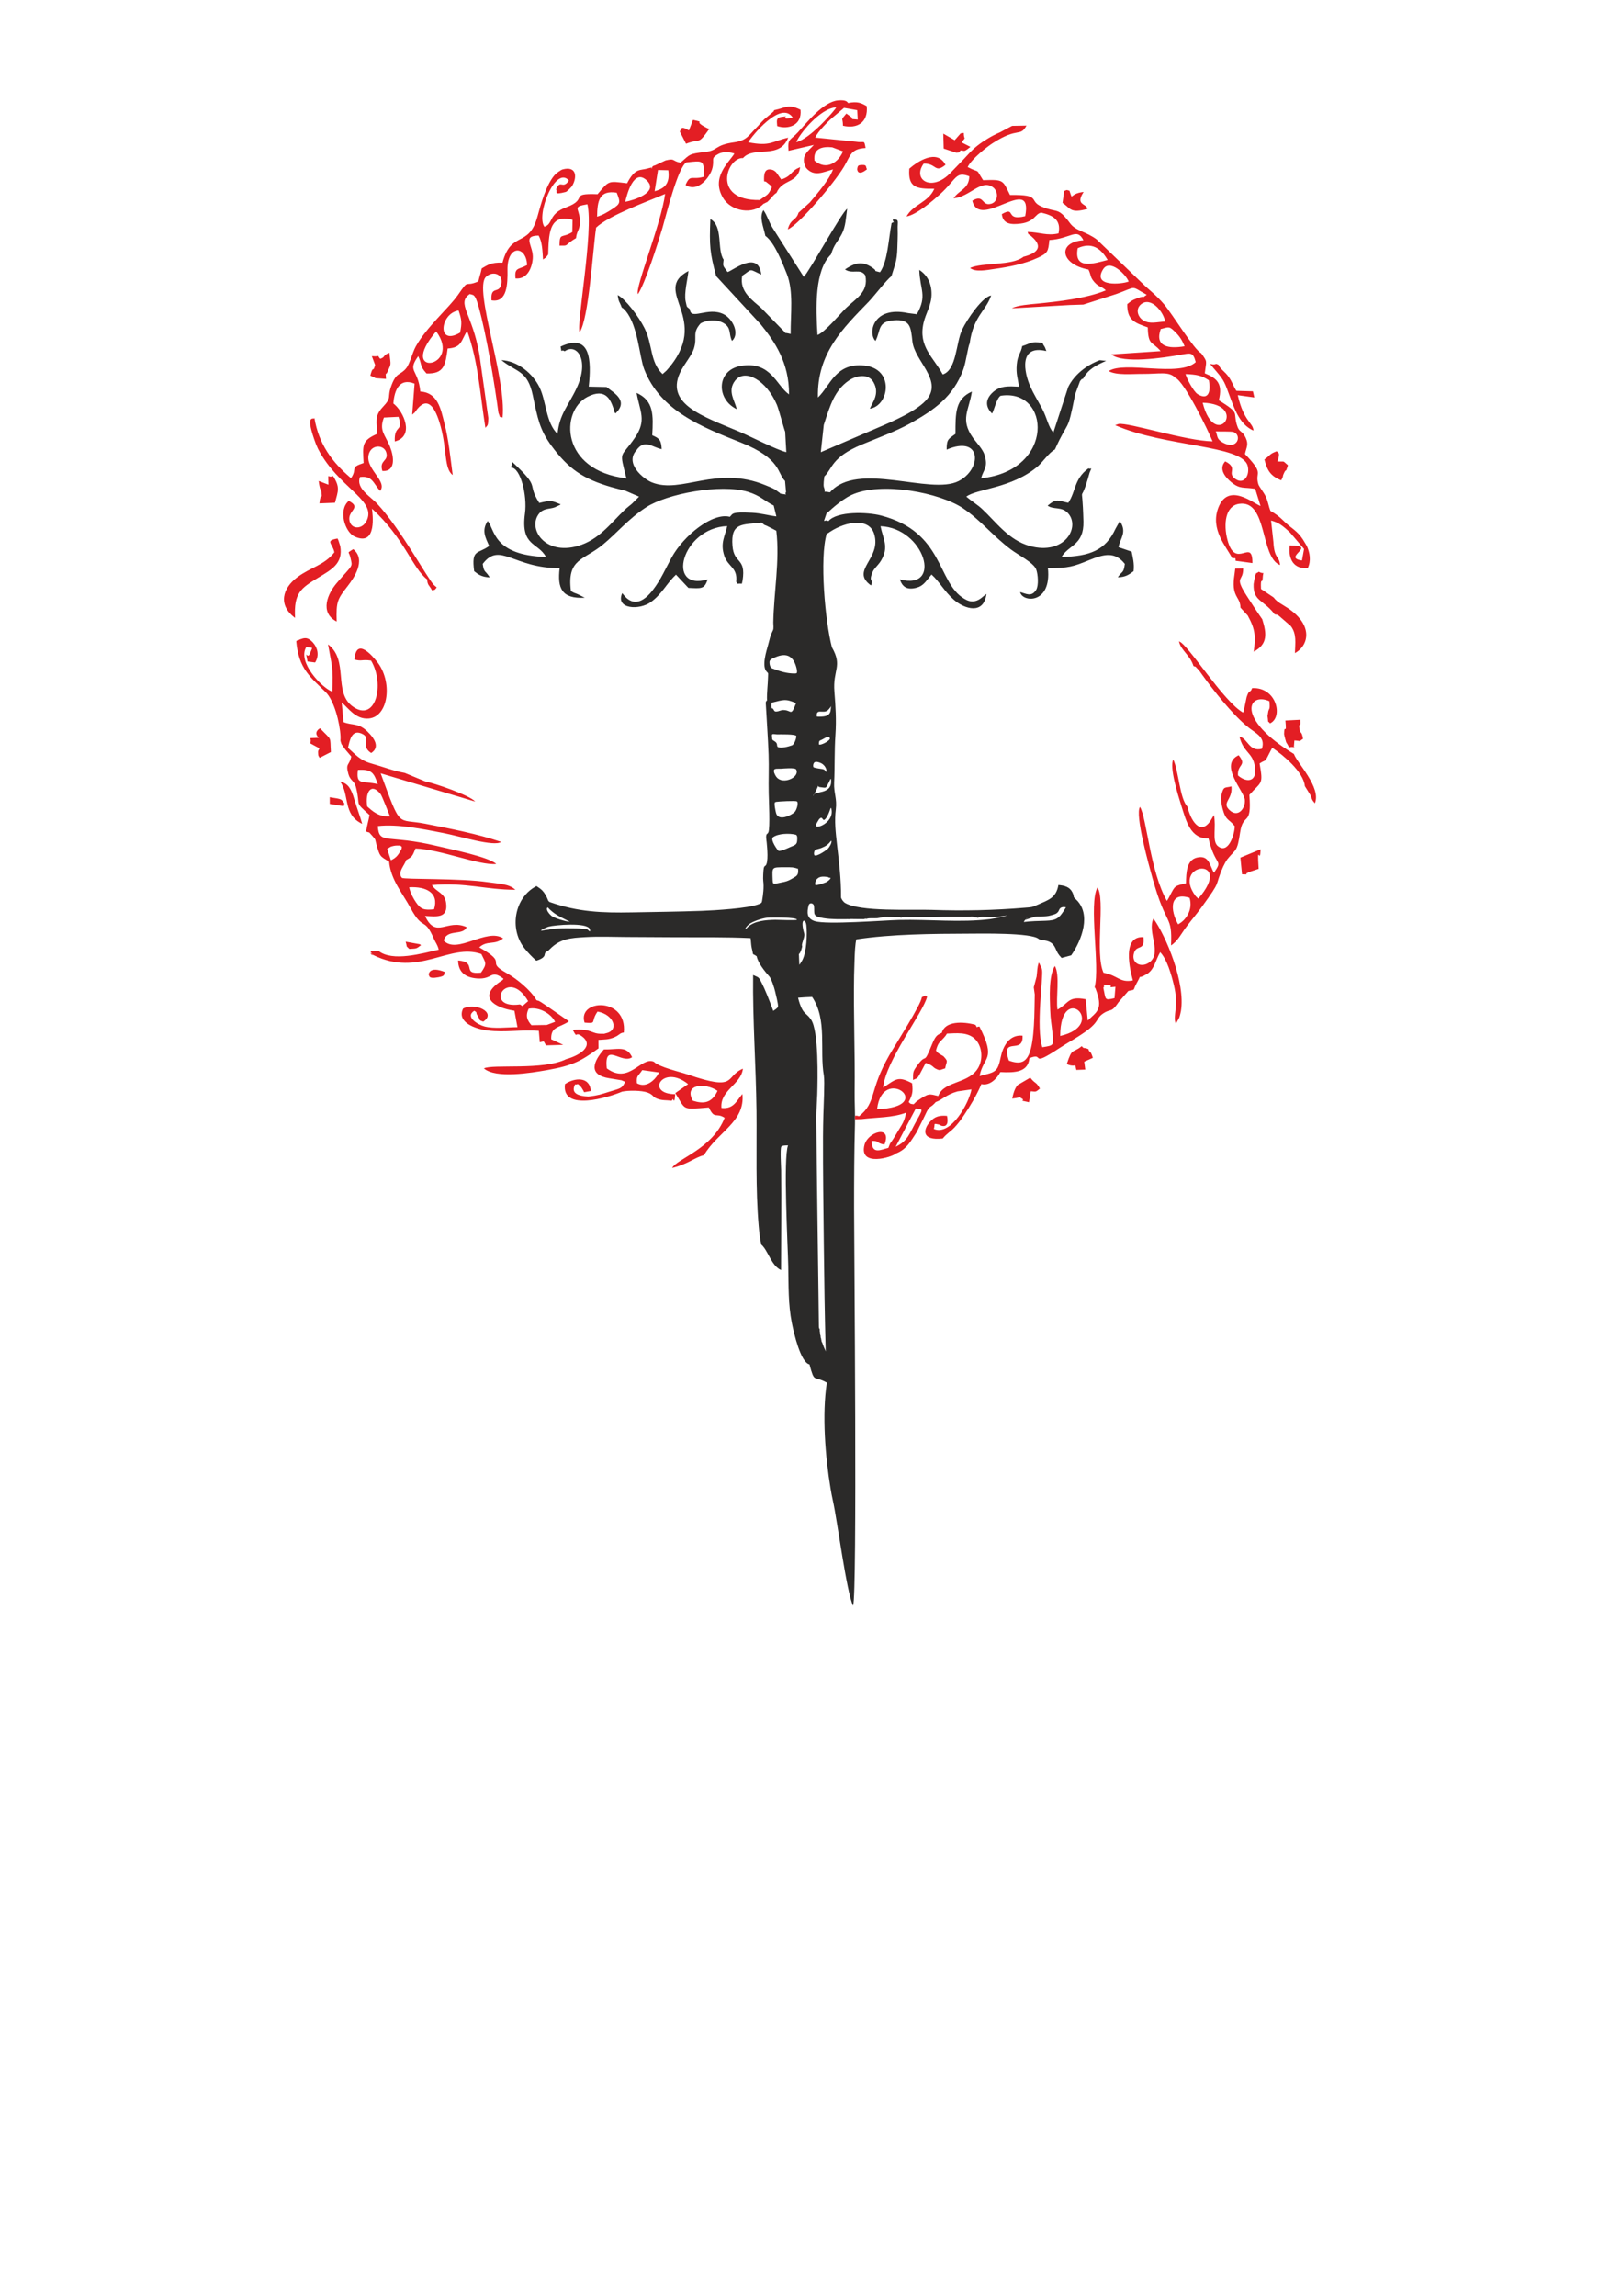 <?xml version="1.0" encoding="UTF-8"?>
<!DOCTYPE svg PUBLIC "-//W3C//DTD SVG 1.1//EN" "http://www.w3.org/Graphics/SVG/1.1/DTD/svg11.dtd">
<!-- Creator: CorelDRAW X7 -->
<svg xmlns="http://www.w3.org/2000/svg" xml:space="preserve" width="594mm" height="841mm" version="1.1" style="shape-rendering:geometricPrecision; text-rendering:geometricPrecision; image-rendering:optimizeQuality; fill-rule:evenodd; clip-rule:evenodd"
viewBox="0 0 594000 841000"
 xmlns:xlink="http://www.w3.org/1999/xlink">
 <defs>
  <style type="text/css">
   <![CDATA[
    .fil0 {fill:#2B2A29}
    .fil1 {fill:#E31E24}
   ]]>
  </style>
 </defs>
 <g id="Слой_x0020_1">
  <g id="_53610675248">
   <g>
    <path class="fil0" d="M291367 246717c-3018,54 -5634,-807 -8425,-1868 -786,-299 -979,-1584 -963,-2337 21,-1000 1432,-1447 2255,-1793 4129,-1738 6560,-266 7628,3986 96,382 398,1698 -11,1934l-484 78zm-61675 96537c6017,32 12034,65 18052,97 9087,44 18209,-115 27287,322 200,1225 163,2326 419,3545 860,3464 -120,1646 1834,3099 470,2482 3022,5591 4686,7466 708,797 1799,4217 2027,5270 177,819 1318,5095 1075,5780 -193,544 -1242,1150 -1714,1484 -1468,-3837 -2758,-7454 -4698,-11138 -785,-1492 -1202,-1261 -2685,-2013 -194,16636 1044,33211 1234,49839 135,13804 -375,28474 807,42160 195,2247 445,4578 956,6777 2472,2066 3635,7738 7240,9332 17,-12147 170,-24450 37,-36578 -12,-1048 -449,-7985 62,-8651 372,-485 1870,-426 2461,-463 -1807,4546 -90,36676 69,44099 140,7195 -45,14066 1308,20906 782,3953 3253,14544 6477,15239 1915,7143 1446,3898 6370,6686 -1825,11645 -584,27029 1335,38667 259,1572 549,3117 894,4672 1582,6989 5013,33739 7383,38378 1562,-4165 392,-130129 367,-145878 -11,-10137 52,-20431 318,-30561 102,-3882 -161,-7862 -115,-11809 182,-14253 -449,-28417 -204,-42626 41,-2131 105,-4256 189,-6385 65,-1589 194,-5411 654,-6845 12684,-1931 28025,-2066 40947,-2099 4584,-12 23160,-398 25852,1936 1038,899 4545,-214 6145,3446 730,1669 975,2142 2265,3514l3507 -953c3863,-5544 7578,-15194 1624,-20607 -1150,-1046 -380,-603 -1030,-2126 -992,-2323 -2981,-2839 -5286,-3034 -800,4733 -3656,5496 -7557,7214 -2309,1017 -2124,897 -4619,1105 -11551,966 -22689,1209 -34271,805 -7120,-248 -26529,806 -31870,-2634 -486,-340 -1337,-1443 -1335,-2030 25,-6927 -728,-12621 -1493,-19441 -482,-4325 -970,-8439 -412,-12788 488,-3801 -785,-5981 -616,-9675 272,-5972 66,-11770 480,-17733 361,-5203 38,-10403 -381,-15592 -672,-8143 3099,-9241 -921,-16309 -2470,-9387 -4581,-32635 -1908,-41603 916,-355 64,44 1268,-737 6070,-3940 14262,-5048 16097,723 2925,9202 -8928,13403 -1124,18962 1141,-2594 -1073,-878 533,-4815 640,-1568 2081,-2490 3194,-4379 2928,-4964 682,-7804 -244,-12504 16074,590 23043,23652 7096,19502 859,2552 2445,4061 6248,2989 2322,-655 3334,-2353 4554,-3834l396 -478c85,-103 255,-331 401,-480 3032,2739 4687,6199 8205,9262 3859,3359 10912,5608 11912,-2136 -1004,571 -2148,2116 -4075,2586 -1716,420 -3041,-224 -4116,-871 -9998,-6020 -7303,-24424 -30440,-30461 -5020,-1310 -16143,-1643 -19274,2060 -1538,-1054 -2268,1848 -699,-2821 136,-77 337,-391 382,-272 1,3 4667,-4581 8747,-6482 10939,-5095 32463,-785 40804,4805 6628,4442 10929,10123 17654,15163 2724,2042 8289,4817 9234,7271 698,1811 981,6010 -22,7553 -1725,2657 -3587,1384 -5837,755 645,3804 11565,4667 10174,-8741 7593,-27 9260,-561 15123,-2957 5407,-2209 9468,-3203 13061,1401 -484,3572 -881,2371 -2574,4902 2969,-86 4105,-1044 5777,-2234 346,-2900 -357,-5290 -715,-7167l-4794 -1635c577,-3302 3262,-5438 470,-9559l-1572 2789c-3618,7852 -9339,10125 -19784,10345 2636,-4444 8241,-4305 8021,-12991 -436,-17140 -1660,-3543 2263,-17895 962,-2442 779,-1102 -461,-1537 -5286,3885 -4505,8346 -7359,12593 -3903,-808 -4348,-1669 -7558,1033 2067,1565 5069,245 7362,2663 4818,5077 -1075,15678 -13914,12121 -7780,-2156 -12420,-8874 -17490,-13577 -1691,-1569 -3545,-2631 -5759,-4493 3706,-2923 16738,-2990 26207,-11126 1714,-1472 4384,-5341 6247,-6127 5258,-11701 4458,-5212 7429,-20231l1775 -4825c1003,-1230 463,-576 1151,-923 1787,-3416 4771,-4927 8426,-6512l-2372 -251c-4704,1795 -9207,5165 -11516,9795l-5453 16715c-1826,-1993 -2298,-5376 -4120,-8781 -1574,-2941 -3076,-5286 -4326,-8094 -2343,-5258 -4271,-15432 5861,-12980 -548,-1672 -487,-1241 -769,-1835 -73,-153 -435,-534 -479,-858 -26,-191 -164,-231 -232,-355 -4410,-509 -3750,94 -7352,1234 -510,2750 -1677,3180 -1995,6718 -329,3645 454,5097 783,8145 -3602,-177 -6762,-460 -9516,2024 -2632,2374 -2993,5153 -317,7809 661,-893 1642,-5621 3128,-6508 18345,-2865 20095,27408 -7148,30231 857,-3237 2683,-3893 1273,-8559 -656,-2173 -3169,-4727 -4301,-6337 -4746,-6749 -1363,-9977 -348,-16854 -6086,2676 -6028,7900 -6011,15486 -2544,1892 -3244,1833 -3229,5763 12890,-5509 13052,7145 4339,11548 -10353,5232 -36968,-7551 -47105,4106 -3422,-744 -1204,804 -2202,-1840 -317,-839 59,-3119 136,-3966 3052,-2909 2495,-7008 13720,-11693 5590,-2333 12473,-4829 17657,-7715 8998,-5009 15910,-9890 19569,-19827 994,-2697 1672,-8281 2308,-9492 1378,-10075 6005,-11936 7873,-17569 -3120,408 -8776,8604 -10642,12539 -2255,4755 -1979,14753 -7088,16379 -3345,-6249 -9045,-10144 -7035,-18883 830,-3612 2838,-6363 2926,-10284 89,-3941 -1423,-7163 -4484,-9131 243,7380 2990,9403 -897,16225l-3146 -396c-13009,-2799 -14866,7424 -12006,10177 2019,-3834 618,-7060 6661,-7540 6149,-487 6287,2458 6866,7744 767,7012 10832,13934 5539,20891 -3351,4405 -12960,8467 -18585,10861l-20520 8807 1081 -9985c2356,-7303 3982,-12713 9226,-16286 2844,-1938 7160,-2551 8971,584 2436,4219 -300,7323 -1311,9755 7132,-1053 9123,-14662 -2018,-15802 -10576,-1083 -12376,7294 -17007,11699 -384,-16267 9318,-25471 18640,-35122 1933,-2001 6441,-7904 8301,-9331 1208,-4106 2023,-5248 2166,-10350 54,-1898 188,-4930 112,-6727 -125,-2972 773,-3787 -1807,-3705 114,1617 1275,465 -426,1360 -1131,5893 -1408,14001 -4246,17993 -3326,-851 -204,4 -3036,-1835 -3691,-2395 -6169,-1559 -9793,794 2685,1926 5712,-559 7461,2232 1246,6093 -3442,8405 -7069,11914 -2102,2033 -7723,8861 -10463,9885 -611,-9881 -1130,-23625 4926,-29492 1343,-4086 2196,-4163 3967,-7485 1480,-2774 1505,-6136 1982,-9266 -2057,1363 -13868,22991 -15902,24945l-11479 -18018c-1428,-2358 -1907,-4447 -3306,-6417 -1681,2553 60,6187 703,9408 3375,2449 6182,9749 7847,13891 2567,6385 1371,14752 1419,22047 -3320,-857 -777,509 -3439,-1969l-7290 -7482c-3099,-2840 -8157,-5930 -7012,-11862 3888,-2557 2175,-2642 6974,-422 -1015,-9261 -10641,-1316 -12344,-941 -1782,-2533 -1738,-1976 -1446,-4551 -2528,-3718 -53,-12238 -4858,-14856 -407,9866 -177,12299 2113,20894l16359 17705c5128,6328 10420,14032 10357,25624 -4701,-3269 -6607,-12259 -17616,-10438 -8925,1476 -9237,12123 -1565,15845 -585,-2975 -3534,-6599 -614,-10390 3615,-4692 11518,-155 15332,8768 773,1807 2713,9335 3044,9868l415 7512c-3530,-828 -13042,-5733 -17320,-7550 -13080,-5556 -27923,-10177 -21084,-22598 1485,-2697 3802,-5458 4530,-7747 1415,-4443 -806,-5602 2496,-9301 2189,-1207 5847,-1624 8499,-19 2879,1743 1686,3985 3000,6459 2904,-2676 238,-8116 -3064,-9770 -5781,-2897 -12139,2431 -12368,-1788 -1216,-1267 -988,-183 -1575,-2951 -626,-2958 765,-8260 1036,-11096 -14061,7474 9180,17393 -8076,36503l-1416 1268c-4681,-4469 -3548,-10692 -6580,-16782 -2218,-4456 -7152,-10852 -9862,-12163 354,2711 627,2158 1488,4547 590,382 384,120 1166,966 92,100 264,289 357,403 4478,5482 4921,16680 6727,21318 5926,15226 21236,21130 35513,26819 14702,5858 13212,11287 16078,14041l359 4103c-938,902 1614,1091 -2087,526 -89,-112 -257,-419 -297,-308l-1597 -1176c-1208,-679 -2427,-1127 -3468,-1559 -18155,-7532 -30832,3326 -41733,-1079 -3081,-1245 -9970,-6878 -5693,-11686 3008,-4427 6048,-1037 9311,-492 -174,-3341 -838,-3925 -3460,-5077 404,-7375 617,-12677 -5740,-15522 1210,6926 3795,9929 -599,16398 -5333,7852 -5838,4176 -3119,14916 -24255,-2860 -24312,-24666 -14308,-29843 6879,-3559 8571,1376 9596,4315 640,1832 -100,655 699,1747 4857,-4648 -401,-7430 -3290,-9686l-6502 -141c991,-9450 798,-19869 -10324,-14673 530,2979 9,710 1504,1727 4343,-3133 9255,3076 4362,13516 -3000,6403 -6303,9499 -6978,16754 -4362,-4216 -4052,-11951 -6679,-17214 -2432,-4872 -7863,-9513 -13896,-9821 5628,4570 9570,3640 11519,12968 1779,8510 2539,12605 6903,18523 6154,8346 11553,12046 21873,15033 1890,546 3296,853 5260,1380l4884 2116 -2692 2671c-1200,1006 -1547,1196 -2662,2254 -4968,4716 -9347,10945 -17105,13150 -12188,3462 -18343,-6384 -14287,-11725 1657,-2182 3834,-1720 5823,-2418l1488 -688c217,-99 523,-229 730,-417 -3443,-1450 -3689,-1535 -7859,-523 -4865,-7662 931,-5002 -9856,-14983l-492 1997c3455,7 6006,10186 5110,16836 -1638,12150 4705,10447 7719,15941 -19517,-645 -18732,-10067 -21373,-13185 -2314,3465 -852,6019 533,9161 -4139,3027 -6599,1031 -5494,9245 1575,1227 2800,2127 5693,2254 -1674,-2780 -2033,-1438 -2563,-4928 6255,-8319 11408,1664 28193,1533 -892,7387 761,11322 9195,10845l-2454 -1239c-1208,-554 -1185,-310 -2611,-1209 -1530,-11951 4646,-11165 11719,-17009 5081,-4198 9352,-9444 15838,-13668 7556,-4921 27236,-8713 37292,-5665 4611,1397 6167,3419 9458,5021l966 3981c-3427,-441 -5428,-1151 -8838,-1335 -7933,-431 -7062,444 -8199,1492 -6383,-1686 -16947,6899 -21321,14862 -2247,4090 -3904,8069 -6902,11957 -6717,8710 -10684,1584 -11221,1139 -2607,5892 6361,6359 10608,3193 4156,-3098 5604,-6729 9105,-9965l4243 4530c53,52 222,205 320,319 4560,201 5870,569 7004,-3083 -15425,4414 -9561,-18847 7187,-19565 -767,3686 -2645,6180 -1039,10953 1348,4008 4942,4198 4341,9484 1154,1268 -270,443 2078,670l265 -1197c1302,-8521 -3161,-5891 -3707,-12657 -701,-8689 3609,-7688 10674,-8541 1728,1502 390,384 2679,1595 1113,589 1982,984 2711,1406 1308,10946 -913,22616 -1107,33592 -14,789 220,2186 -117,2857 -1078,2143 -1108,2920 -1789,5395 -636,2314 -2397,7744 -547,9746 708,767 558,292 530,1829 -52,2943 -499,5901 -372,8843 57,-2 243,-531 -304,201 -42,55 -63,254 -108,272 -12,-100 -41,232 -56,348 341,6247 813,12692 1039,18917 169,4646 -71,9449 41,14182 56,2384 555,12687 -108,14267l-192 343 -239 227c-706,327 -258,2522 -198,3149 160,1676 775,7658 -500,8560 -435,309 -341,199 -552,758 -185,704 -333,4027 -211,4756 314,2376 -43,5058 -436,7419 -116,703 -379,796 -1099,1096 -3845,1601 -16412,2315 -21112,2493 -8428,306 -17047,379 -25498,553 -10775,203 -19655,-124 -29974,-3747 -768,-269 -753,-936 -1208,-1818 -1091,-2112 -1786,-2802 -3772,-4082 -8105,4189 -10044,15641 -4439,22739 1315,1665 2788,3195 4372,4605 967,-291 2818,-964 3041,-2073 336,-1662 548,-692 1904,-2130 3864,-3924 7670,-4106 12907,-4424 5082,-309 10230,-94 15322,-51zm-13904 -2300c-905,-882 -857,-522 -2398,-729 -1641,-220 -10059,-249 -11468,154 -1258,360 -1564,190 -2680,431 -2711,585 1006,-1132 1731,-1330 2320,-635 14064,-1642 15104,812 112,264 260,716 62,936l-351 -274zm-20929 -6776c-147,134 -158,136 0,0l0 0zm3846 5432c-382,367 -443,389 0,0l0 0zm3361 -4101c-553,-458 -2395,-2403 -1344,-3095 2546,2793 4928,3565 8133,5283 -1621,-126 -5474,-1253 -6789,-2188zm83263 -23792c-383,-184 -3134,-4033 -2101,-4989 1903,-1417 6047,-1524 8317,-956 783,196 593,1513 553,2276 -80,1517 -1168,1659 -2525,2264 -990,441 -3193,1497 -4244,1405zm6236 9369c-3338,2086 -3421,1774 -7001,2556 -1236,270 -1408,64 -1449,-1345 -139,-4818 -508,-4561 4753,-4599 844,-6 1691,-10 2533,60 786,108 1290,258 2035,509 97,1159 117,2137 -871,2819zm11443 185019c33,384 57,673 0,0zm-44 -583c33,481 58,849 0,0zm-45 -708c56,967 28,479 0,0zm-42 -785c31,604 54,1073 0,0zm-1326 -11499c-104,-209 -185,-374 -224,-612 -207,-273 -316,-597 -328,-923 -69,-185 -104,-379 -104,-573l0 0 0 -23c-187,-332 -211,-681 -210,-1063 -23,-63 -42,-127 -57,-192 -167,-349 -144,-650 -144,-1019 -140,-360 -103,-781 -103,-1163 -188,-258 -303,-577 -307,-935 -42,-3365 -83,-6729 -124,-10094 -271,-22077 -650,-44203 -815,-66275 -20,-2657 255,-5934 338,-8678 166,-5571 576,-23288 -2268,-27466 -1760,-2586 -2760,-1821 -4134,-5837 -249,-728 -447,-1421 -634,-2166 1743,-147 3414,-252 5164,-296 5638,8434 2655,19410 4302,28868 354,2033 -115,11509 -186,14245 -70,2665 -122,5323 -134,7990 -40,13114 155,26229 292,39343 136,13141 344,26280 690,39418 -241,-712 -855,-1906 -1014,-2549zm-7206 -148209c810,-2584 244,-1864 -170,-4662 -481,-3247 1065,-2815 1300,-791 383,3284 97,9821 -1438,12805 -343,667 -699,1178 -1132,1784 -75,-1852 -165,-3703 -233,-5556 28,547 52,1079 98,1626 621,-470 1313,-2853 1151,-3029 -246,-269 311,-1798 424,-2177zm-20352 -4693c-1655,1977 -905,-387 1272,-1553 1682,-900 4692,-1914 6631,-1948 1190,-17 10075,-179 10131,808 -522,297 -6783,17 -7952,13 -3273,72 -7575,315 -10082,2680zm116343 -6803c-2154,3494 -3053,4366 -7259,4483 -2807,78 -5064,109 -7898,455 -48,-466 2920,-3316 529,-784 1226,-458 2170,-672 3320,-1077 1027,-361 3992,71 5991,-553 1316,-411 2490,-489 3081,-1989 623,-1585 2478,-933 2511,-983 229,-351 -257,417 -275,448zm-60846 4178c-5946,171 -26617,1792 -30889,451 -3013,-947 -2955,-3172 -2281,-5813 339,-1151 1783,-830 1969,230 282,2893 -801,3760 3452,4468 2988,498 6215,383 9244,372 -139,229 -72,-50 694,-55 879,-6 4754,87 4859,46 360,-142 564,-151 965,-146 -474,265 376,-147 1045,-156 3580,-49 2308,137 5216,-476 458,-96 4426,65 4931,67 489,1 979,4 1468,7 -638,832 -266,-47 1017,-60 4648,-41 9763,155 14322,-49 1477,-66 9890,32 10061,-25 804,-269 1269,209 1964,176 902,-42 810,-52 388,391 908,-799 3015,-494 4082,-494 2445,1 3103,130 5221,-314 6,-1 1568,-229 1584,-229 842,12 -4601,1131 -6039,1310 -10762,1344 -22400,26 -33273,299zm-30517 -46416c-1051,210 -1549,2128 -359,-151 2404,-4605 270,-2275 1787,-2091 2661,323 2059,657 3423,-1928 452,-857 724,-1929 737,-122 17,2470 -1677,3460 -3817,3880 -719,141 -855,313 -1771,412zm-993 1297c6,-110 7,-122 0,0l0 0zm9 181c-15,-89 -17,-99 0,0l0 0zm47 164c-26,-62 -29,-69 0,0l0 0zm2113 7883c1514,-1663 1086,1381 2411,-220 1618,-1957 1901,-5695 2191,-2937 487,4641 -6213,7095 -5756,5284 139,-554 849,-1647 1154,-2127zm5024 6216c60,-355 70,-411 0,0l0 0zm-37 195c33,-159 38,-184 0,0l0 0zm-215 755c281,-773 331,-890 0,0zm-205 471c204,-410 238,-474 0,0l0 0zm-6438 4930c85,-1771 960,-1359 2727,-2050 1729,-675 2438,-1251 3601,-2666 436,635 -830,2615 -1344,3064 -641,560 -4235,3064 -4890,2202l-94 -550zm712 9802c1043,-1542 2549,-1463 4270,-1211 941,138 -394,147 911,292 716,79 -930,1381 -1387,1591 -474,217 -3647,1361 -3966,1039 -316,-319 71,-1402 172,-1711zm-14524 -28736c920,-139 7033,-494 7544,-151 742,500 -144,3281 -850,3931 -1405,1295 -5932,3398 -6771,362 -164,-592 -825,-3592 -405,-3977l482 -165zm-765 -10621c-548,-1869 857,-1433 2504,-1523 907,-50 5155,-488 5552,316 1403,2838 -4776,5625 -7122,2863 -481,-566 -640,-990 -934,-1656zm-419 -11916c-512,-364 -266,-864 -420,-1734 -155,-878 1102,-446 1873,-429 882,7 7035,-186 7072,640 31,685 -705,3034 -1572,3353 -1183,436 -4250,1296 -5305,559 -473,-808 344,-1300 -1648,-2389zm14683 9339c73,-1682 1097,-1663 2533,-1128 2736,1020 2721,4512 1915,2942 -380,-742 -1692,-658 -2656,-864 -333,-71 -1532,-246 -1689,-487l-103 -463zm2129 -8315c115,-1224 253,-717 1747,-1618 575,-348 1822,-1041 2235,-239 468,909 -3687,2966 -3993,2288l11 -431zm-817 -9809c-208,-3070 2353,-819 4034,-2198 682,-559 2080,-2643 1387,-1659 -660,934 641,3822 -3701,3958 -370,12 -1433,89 -1720,-101zm-16415 -5021c3972,-940 4928,-1597 8829,203 -2030,5333 -1545,2281 -5021,2526l-653 166c-2820,1008 -2063,-255 -3003,-841 -79,46 -123,387 -288,-362 -139,-630 -69,-1095 136,-1692zm-1939 144c-106,-7 -212,-17 -319,-31l319 31z"/>
   </g>
   <path class="fil1" d="M159829 121393c9869,13339 -14786,17308 0,0zm217865 278379c2132,175 1744,328 3381,-981 -1515,-2723 -1607,-1524 -3548,-4010l-4601 2689c-1086,1196 -1688,3308 -1996,4978 4477,-519 1742,-995 3293,-154 2122,1151 -1939,541 2851,1490l620 -4012zm20001 -7949l-383 -2886 3156 -1420c-1021,-3313 -1225,-1565 -1618,-3183 -1855,-789 -1543,49 -2460,-1093 -3483,2847 -3406,293 -5467,6515 222,144 544,285 718,340 2875,914 2144,-1009 2769,1848l3285 -121zm-38961 -1174c-3190,6607 -12825,5054 -14917,10858 -3378,-723 -3266,-1280 -7918,1960l-1117 1070c-1647,-178 -1163,-359 -1810,-818 1274,-2468 1673,-3543 1255,-6887 -5111,-2690 -5793,-1625 -10599,1607 816,-9792 14767,-27597 16110,-33325 -1148,-458 342,-824 -1948,206 -215,2656 -9896,17719 -11916,21244 -7554,13180 -4559,17138 -11063,22351 -1010,-338 -1380,-142 -1500,-139 4,420 6,840 2,1259l2474 -66c5492,-674 11377,-483 16265,-2371 -757,3479 -1269,3872 -3044,6853 -843,1417 -1052,1801 -1830,3002 -1339,2066 -667,579 -1641,3055 -2590,587 -6135,2647 -6094,-2547 3122,-60 1335,758 4651,1335 2925,-7376 -6076,-4766 -7325,172 -2076,8208 10300,4388 11450,3130 4240,-1604 5641,-4853 7795,-8010 970,-2174 2136,-4233 2896,-5911 1941,-4284 1694,-2282 3993,-4954 2327,-772 3791,-2750 7990,-3908l5095 -732c-942,5162 -7606,17163 -13793,14493 598,-1993 -458,-2097 1875,-1621 115,23 345,221 463,253 121,32 385,184 500,212 2284,572 2430,-1517 1993,-3637 -2984,-267 -4536,385 -6037,1948 -2778,2890 -3509,7253 4471,6346 1475,-1832 2838,-2483 4348,-4090 1294,-1377 2264,-2703 3549,-4611 2052,-3046 4550,-7148 6261,-11224 3035,702 5659,-1931 6943,-4403 5550,291 10168,-21 10655,-5101 5966,-2408 -422,3836 10911,-3629 3034,-1998 6228,-3666 9580,-6050 5258,-3740 3809,-4872 6545,-6703 2970,-1988 2802,50 5668,-4164l3552 -4076c2999,-712 1310,197 3187,-3112 2145,-3782 -517,-649 3558,-3060 2783,-1646 3129,-4943 4922,-8037 2487,2598 4064,8099 5029,12091 1927,7975 -566,11343 721,14139l1216 -2196c237,-605 559,-2011 631,-2440 1755,-10421 -5589,-27763 -10061,-33888 -2467,4855 3469,12781 -1738,16194 -2771,1817 -6128,252 -5530,-3006 769,-4188 4201,-798 3592,-6394 -9034,-571 -3854,15543 -3869,15864 -4981,903 -5334,-1833 -10749,-2822 -3265,-7093 761,-26951 -2241,-31229 -3298,6039 1006,28812 -1017,36529 452,779 37,-413 810,1851 2264,6642 -532,7476 -3337,10360l-754 -7811c-6558,-1251 -6031,1418 -10336,3798 -653,-4127 979,-12742 -972,-15990 -2319,3775 -1847,11504 -1699,16207 108,3444 508,5149 821,8279 467,4678 641,4614 -3709,5290 -2419,-7130 390,-25748 -103,-28360 -49,-260 -128,-490 -190,-715l-646 -1287c-50,-363 -239,-425 -403,-603 -594,2017 -451,2676 -745,5065l-1048 3947 361 2606c-131,6080 -16,16898 -2041,21772 -1301,2989 -3245,3992 -7438,2464 -3177,-9248 5439,-1873 5001,-9132 -4899,-477 -7171,3924 -8001,7935 -1133,5476 -1882,5383 -7738,6868 1392,-7370 6265,-5655 -45,-18121 -1443,-85 -406,1035 -1462,-649 -4613,-1280 -11176,-1412 -12332,2918 -1326,748 -2104,536 -3575,4195 -3341,8305 -1801,2759 -5382,7726 -1703,2361 -1574,2385 -1589,5364 2134,-1083 1048,518 4647,-6257 2854,982 2525,1566 3707,2143 1692,824 1356,426 3421,-137 553,-2947 1248,-2329 -555,-4373 -167,-188 -1261,-718 -1547,-927 -1144,-835 -495,-258 -1264,-1258 829,-3065 1399,-2951 2857,-4608 813,-923 487,-535 1168,-1564 3395,-136 7439,-658 10174,1881 2553,2368 3133,6844 1555,10113zm-23123 15399c1825,724 3281,-837 545,3991 -2967,5237 -3378,7883 -7948,10051l6092 -11569 1311 -2473zm-14208 284c1866,-16710 22419,-755 0,0zm67097 -26822c82,-20517 17920,-4133 0,0zm20249 -18026l-353 4171c-3759,877 -3131,666 -4088,-3827 1148,-1268 -2048,-1242 2756,-831l-121 654 1806 -167zm45784 -47297l596 6095c3530,73 89,181 2491,-750 173,-67 399,-175 582,-243l3015 -995c-640,-10417 511,-818 717,-7166l-7401 3059zm19885 -40472l-315 220 216 -2675c2976,172 1201,641 3170,-606 -541,-3156 -944,-1595 -1259,-3446 -592,-3470 492,594 250,-3538l-5458 283c547,5928 -431,736 -480,4980 -4,267 681,2866 760,2986 2048,3094 -288,1396 3116,1796zm-42708 64886c-2871,-4998 -3344,-12106 4197,-9693 1344,4390 -1388,8274 -4197,9693zm7393 -9394l-937 -894c-9398,-12438 14517,-14791 937,894zm-1758 -85218c1433,697 -180,-687 1713,1273 650,674 782,975 1411,1848 4241,5884 10690,14070 16412,18906 3222,2723 6950,3849 5541,8288 -4737,1261 -5156,-3825 -8243,-4468 1439,5703 4418,5686 5478,10047 1505,6194 -2314,7352 -6012,4201 -294,-4307 3450,-3465 243,-7418 -7368,3467 1967,13107 2265,16321 291,3126 -2447,6654 -5508,3873 -3218,-2924 1141,-3778 607,-8787 -2258,714 -2898,-379 -3695,3295 -280,1294 100,3624 458,4930 1255,4589 2266,3529 4460,6390 -140,3567 -2657,10639 -6458,7025 -1863,-2098 -270,-6760 -1185,-11126l-1272 2127c-3969,5812 -7454,-802 -8424,-5206 -2874,-2938 -3179,-13024 -5205,-17279 -1457,2846 1713,12974 2902,16745 1808,5732 3371,12393 10011,12165 2593,10733 5497,7413 2009,12585 -1541,-2424 -1676,-6704 -6313,-5540 -3723,934 -3881,5464 -3945,9375 -4228,1020 -3952,883 -5775,4302 -92,172 -193,399 -282,565 -87,164 -218,403 -298,550 -80,145 -249,417 -315,534 -65,116 -195,363 -322,525 -6174,-10833 -7347,-30199 -9857,-34441 -1976,2756 3322,21614 4632,26321 5011,18000 7255,12945 6737,24415 2536,-1618 3677,-4252 5682,-6897 1786,-2356 3904,-4877 5399,-6936 7911,-10890 4508,-7011 8029,-15036l650 -1260c80,-160 217,-436 362,-631l520 -814c3141,-3877 3586,-2505 4679,-9833 1132,-7595 4349,-1729 3385,-13734 4473,-5028 5154,-3581 3746,-11500 2751,-1854 1518,307 4084,-4741l558 -1024c3925,2621 11473,8834 11943,14056l2005 3214c759,1624 296,1459 1658,3093 2458,-5803 -6513,-14758 -7668,-18082 -21424,-12973 -16858,-22786 -9000,-19341 389,3612 -258,2358 -480,4262 -195,1681 -286,409 -83,2008 259,2042 -211,598 803,1865 4961,-2274 2356,-13435 -6567,-12913 -707,2111 -980,76 -2006,3307l-1041 4999c-32,-111 -121,462 -242,664 -7220,-4024 -20172,-25065 -23486,-26107 571,3237 4051,4964 5300,9040zm29711 -18955c1775,421 -58,-364 1588,542l4342 3754c2258,2932 1611,6259 1530,9931 4914,-2648 6961,-10032 -2461,-16400 -2089,-1412 -4035,-2202 -5349,-3999l-4619 -3092c-241,-4697 532,-1779 612,-3826 134,-3441 1025,-1145 -1419,-2492 -1595,1233 -538,-432 -1333,1453 -66,156 -566,2914 -572,3067 -232,6127 3285,5652 7274,10496 102,124 274,376 407,566zm-12504 -2441l2661 2888c2896,5243 2912,7861 2201,13248 5168,-2733 4784,-6600 3130,-11877 -1720,-2416 -3944,-5879 -5307,-7973 -5363,-8241 -1576,-5462 -1702,-10660l-2886 46c-159,1989 -1009,5113 -355,8036 614,2744 2249,3447 2258,6292zm23306 -21487l-761 4213c-7555,-1091 6141,-5537 -4497,-5523 -615,5279 1628,8716 6624,8335 1302,-2795 734,-5664 -350,-8129 -2016,-3456 -2762,-4498 -5806,-6841 -3156,-2428 -3596,-3780 -7519,-5993 -790,-1985 -780,-3156 -1681,-5157 -739,-1644 -2514,-3749 -2774,-4648 -1379,-4760 2525,-3341 -4895,-11026 499,-2391 1422,-3440 331,-5827 -1457,-3188 -2379,-1696 -3343,-5034 -1359,-4707 1333,-3898 -6552,-8861 1469,-6047 -542,-7976 -5150,-9857 566,-4829 1100,-3985 -1337,-7380 -2557,-1188 -10555,-14345 -13562,-17869 -3079,-3608 -5437,-5171 -8374,-8079l-16321 -15693c-3930,-2944 -7611,-3059 -9715,-5866 -4675,-6239 -4477,-3689 -10401,-6152 -5178,-2153 219,-4479 -11669,-4291 -2704,-5435 -2208,-5691 -9857,-5419 -3161,-4917 -615,-2171 -5667,-4810 1502,-3039 7023,-7363 9186,-8757 9523,-6135 9922,-2032 12377,-6429l-5264 95 -4499 2390c-1420,605 -2889,1340 -4304,2197 -2868,1735 -5061,3374 -7293,5850 -2053,2278 -4247,4426 -6430,6725 -6830,7195 -14198,2664 -9884,-3324 4699,-181 4025,3720 7999,431 -3185,-6082 -10465,-1021 -13264,1410 -545,6943 2570,7437 9161,7365 -2149,5014 -7764,5696 -10188,10155 3685,-618 9780,-5895 12000,-7885 6468,-5798 5851,-8803 11011,-6826 -105,4662 -3736,4961 -5762,8047 5790,-439 9981,-6974 14229,-4184 2404,1578 2189,5436 -429,6178 -3683,1042 -2458,-3707 -6936,-1117 2630,11254 22471,-10230 19384,5671 -7687,1945 -3158,-3807 -8557,-743 399,3695 3409,3925 6982,3456 5186,-682 5284,-3789 7504,-3986 4261,985 7336,2630 6271,7600 -4323,978 -6932,-486 -11334,-555 822,2010 -668,-435 2112,2271 3672,3574 892,5704 -3616,6827 -4199,3393 -15041,2004 -19568,4100 1910,1642 6174,749 8800,382 5236,-732 11019,-1780 16071,-4136 3603,-1680 3804,-2316 4181,-6465 7980,-503 10067,-4699 12487,88 -9580,607 -8609,8760 1845,10724 1051,2110 431,2639 2209,4641 1646,1854 2619,1472 4155,2980 -7147,2968 -17438,4083 -25255,4870 -2250,227 -7220,557 -9174,1701l21250 -1207 4942 -159 12097 -3877c7805,-2829 4992,-3087 11127,292 -2750,1902 543,-222 -3667,1344 -1986,739 -2325,1184 -3474,2090 -76,5848 2772,6861 7522,8503 150,6847 1675,5015 4704,8695l-18033 1205c4217,3538 19245,1204 25207,166 3913,-681 4710,-1098 5694,2662 -6020,5629 -26146,-553 -31895,3285 2869,1624 8494,1009 12305,1037 6285,46 9763,-1057 12128,1423 3283,1332 12144,19524 13631,23284 -9875,-164 -30955,-7036 -34475,-6374l-1222 443c18449,8064 46557,7193 48561,14911 867,3338 -1252,6842 -4267,4946 -3811,-2396 1151,-4016 -3965,-6599 -2563,2813 116,5861 2091,7519 3379,2836 4649,1809 8899,2556l1953 6265c-2448,-800 -11803,-8910 -15470,654 -3050,7951 2977,14246 5078,18457 1532,116 1107,-307 1259,969l6161 839c75,-9680 -6183,2900 -9164,-8565 -1475,-5672 -802,-12396 4293,-13139 10508,-1532 7634,19591 14994,22429 -289,-3549 -2068,-2021 -2423,-8423l-863 -7891c2812,781 4134,1755 6988,4434l5103 5986zm-18225 -55503l-513 -2251 -6054 -178c-1220,-1881 -1459,-3169 -2842,-5129 -1451,-2058 -3098,-2786 -3733,-4461l-821 -294c-1846,864 -3640,-1580 -106,2573 3210,3772 3109,4027 5457,10347 1676,4509 3702,9561 8303,11522 -181,-3017 -3536,-3201 -5759,-12972l6068 843zm3710 22718c983,3999 2237,6080 6151,7628 1026,-1896 247,-1029 1056,-2734 914,-1926 380,565 1405,-2771 -2220,-1838 -743,-1246 -3853,-1392 1246,-3571 140,-3118 -250,-3745 -2784,1050 -2130,1294 -4509,3014zm-66263 -97998c-5535,574 -3749,3628 -5192,-452 -1510,-470 -872,-158 -1928,67l-604 4403c3006,1956 2696,3958 9184,2175 -487,-2064 -4639,-1295 -1460,-6193zm48434 87700c1501,119 5738,-85 6606,266 3047,1234 1312,6753 -3981,3869 -2467,-1345 -1884,-2438 -2625,-4135zm-93474 -102920c1493,17 898,860 3557,-1297l-3227 -1643c1871,-2487 829,-419 801,-3474l-1140 168 -3626 4128 1431 -1629 -4172 -2400 142 5475 4615 1523c1815,-170 668,22 1619,-851zm88665 92428c17313,531 4543,18054 0,0zm-6273 -10505c4113,185 5838,504 8548,2286 721,3467 188,7663 -4094,5094 -1457,-874 -3985,-5572 -4454,-7380zm-9096 -16496c3167,-803 3115,-1117 5594,1375 1575,1583 2375,3064 3154,4944 -5897,1014 -11033,169 -8748,-6319zm1635 -2725c-3222,139 -5477,983 -7889,-359 -2088,-1161 -3116,-4067 -1070,-5885 3488,-3100 8301,2416 8959,6244zm-13375 -14659c-2729,1022 -13429,1986 -9375,-4503 2467,-3949 8316,1839 9375,4503zm-18680 -12229c4988,-2249 8394,-163 10964,4317 -5048,1289 -12480,3799 -10964,-4317zm-96447 -32063c-615,-4547 2963,-5260 6489,-4886l3956 1481c-1664,3971 -5990,7169 -10445,3405zm8008 -19540c-570,1105 -9515,11507 -14669,12772 781,-2486 8618,-12518 14669,-12772zm-13869 38614c-909,3050 -2921,2070 -3930,6115 4091,-1699 16993,-16970 20585,-22964 2373,-3962 2347,-6574 7928,-6859 -616,-3287 -261,-1721 -3701,-2325l-14762 -1494c928,-2233 5188,-6495 7283,-8106l3281 -2782 4829 849 187 3434c-3719,-320 -1161,-31 -2373,-892l-1791 -1303c-2309,2775 -1277,1143 -1250,4457 5142,1229 9318,-1155 8714,-7162 -1975,-1184 -3451,-1847 -6829,-1152 -266,-220 -395,-1262 -3726,-955 -5374,496 -11302,8008 -14628,11642 -2798,3059 -3894,2170 -3475,6803l9267 -2142c-2031,2306 -5137,4021 -2858,8393 2933,3390 6176,1607 9892,561 -1394,3834 -5775,8874 -8461,12076l-4182 3806zm21502 -15908c27,21 84,2789 3586,0 -559,-873 81,-1675 -1802,-1585 -1365,66 -1602,112 -1784,1585zm-193758 115544l-3577 -1370c413,3516 913,3105 1034,4301 304,3013 -309,-500 -757,3907l5695 -227c1139,-4335 1948,-5635 -702,-9791 -2218,938 -1712,-1889 -1693,3180zm15908 -47099l1199 3234c-877,3286 -643,-296 -1763,3889l1960 939 3789 283c-159,-3328 -264,-708 588,-2685 1325,-3074 1234,-1971 646,-6901 -2515,945 -1428,1676 -3384,2197 -1538,-1862 523,-585 -3035,-956zm115127 -77808c5463,-2129 4156,759 8512,-5422 -2894,-1912 3138,1847 -1619,-750 -4473,-2444 701,-1454 -4328,-2556l-1511 3842c-3427,-2059 -2645,-132 -3357,368l2303 4518zm28602 13731c1227,555 -443,-693 1719,1013 1680,1325 454,472 1153,1190 -1527,3205 -1518,2486 -4463,4684 -17844,296 -11997,-15795 -6117,-15366 3922,-4606 13399,665 16542,-7474 -5930,1322 -6512,3305 -14635,1681 1012,-1844 11991,-15699 16348,-8988l-2219 298c-1996,-277 1542,-1102 -1974,-591 -2260,328 -1562,1973 -1551,3350 3996,1355 9186,-251 8545,-5985 -4527,-2215 -5219,-751 -9681,170 -357,848 417,-184 -834,1033l-2617 2167c-1257,1178 -1889,2051 -3204,3372 -2574,2583 -3389,4555 -7889,5176 -7467,1031 -5782,2991 -10711,3556 -5975,684 -5415,772 -9040,3949 -3349,-703 -1847,-1714 -5477,-847l-4064 1902c-92,-169 -390,173 -596,221 -1660,1826 1386,-195 -1619,747 -3051,956 -4771,-347 -7825,5501 -6991,-854 -6524,-1094 -10810,4004 -10765,-394 -3135,1734 -11437,4774 -6684,2446 -4726,6076 -8034,7159 -3189,-4328 4023,-22595 8971,-16957 -2343,3513 -3100,-696 -4713,3286 867,696 -1489,2189 3509,927 621,-157 2274,-2054 2313,-2116 1921,-3080 1891,-7615 -3465,-6139 -557,154 -2188,1341 -2589,1751 -3274,3349 -5371,11037 -6588,15511 -3152,11594 -9653,4986 -12799,16874 -4205,-165 -5517,907 -7632,2123 -381,1989 -695,2488 -1219,4745 -5318,2316 -3160,-1267 -7380,4826 -3396,4904 -11447,11696 -15501,18914 -1314,2339 -2218,6395 -3529,8030 -2130,2658 -3552,1373 -5361,6120 -1922,5042 423,4230 -3304,8194 -3093,3289 -2118,5401 -2028,9771 -5733,2523 -5270,4166 -4951,10678 -5321,1731 -2075,1913 -4617,5541 -6909,-5832 -11799,-12465 -13388,-21964l242 61c-924,326 -3424,-1384 -364,7591 947,2779 1663,4262 3237,6700 7794,12076 19634,16195 15930,23368 -1542,2986 -5413,3140 -6182,-50 -937,-3883 4689,-4794 -296,-7382 -3969,3360 -1402,11411 2096,13038 8509,3957 6563,-8746 6413,-10189 12056,11051 14656,21612 20236,25945 63,2113 741,2027 1784,3993 1527,-403 658,107 1709,-1082l-1068 -919c-2593,-2768 -11990,-20292 -20683,-29669 -2611,-2817 -7953,-5713 -6380,-9856 4596,-567 4763,2196 7393,5093 2934,-3737 -6305,-8467 -3954,-14064 1247,-2968 5348,-2831 6180,-77 1037,3434 -2715,2715 -1405,6839 4940,298 4290,-5157 2773,-8945 -1767,-4414 -4072,-5811 -2212,-10639l5355 -258c1860,5905 -1666,2562 -1368,9022 7397,-1882 3245,-11035 -523,-13917 336,-4592 2069,-9561 7770,-7258l-871 11298c465,-144 661,-714 744,-568 212,370 5462,-10841 9746,5154 2277,8505 1186,15247 4357,17605 -890,-6664 -1465,-12802 -3048,-19016 -1336,-5243 -2381,-11179 -8828,-11595 -839,-8479 -4905,-7104 -753,-12972 1534,3449 400,3430 3018,6355 6598,238 6934,-3264 7753,-9131 5277,-308 4887,-2989 7161,-6451 4126,11591 4638,22727 6677,35509 930,-1166 947,-669 1079,-3538l-3272 -23299c-2602,-15182 -8551,-18707 -3524,-22186 1158,530 1804,-507 3223,4598 2993,10765 5790,27940 7280,38939 1148,2790 -224,826 1504,1726 1511,-14514 -10689,-47041 -6100,-51532 2284,-2236 6224,-1281 5674,2318 -664,4354 -4013,500 -3644,6262 5824,1037 5945,-6132 5867,-11070 -149,-9492 6956,-8995 7184,-1852 -3203,1780 -4668,757 -4245,4902 4063,425 5989,-3432 6326,-7248 410,-4644 -4194,-8411 2158,-8445 1333,2382 1379,5403 1605,8756 1265,-1001 593,-55 1890,-1834 237,-6599 -6,-15280 8926,-12704l-90 4494c-3920,2439 -4631,-18 -4685,4977 3247,-41 1627,273 4799,-1989l1248 -764c304,-3080 1715,-2952 1374,-7105 -329,-3995 -2740,-4381 2805,-5297 2328,9922 -4162,44348 -2851,46871 3374,-5022 4801,-29966 6043,-38336 4767,-4539 19055,-9638 25268,-12322 -1292,10468 -11145,34623 -9954,36706 2601,-3782 7317,-18619 9013,-24358 1256,-4254 5615,-22176 8747,-23900 6178,-689 6562,-972 6332,5264 -4368,1274 -4883,-1097 -6634,3004 4666,2961 8897,-3131 9686,-5677 1171,-3777 -867,-3993 2432,-5748 1674,-891 4394,-641 5782,-75 -2269,3520 -8654,8853 -4107,16314 3026,4964 11024,6129 14689,2137 2304,-1230 853,-130 2676,-1931 1070,-1057 180,-357 1097,-1271 690,-688 855,-718 1079,-870 2196,-5178 7783,-3295 8656,-9392 -3698,1403 -2642,3029 -6879,4501 -1313,-1474 -1677,-3171 -3544,-3597 -2766,-630 -2887,1862 -2791,4227zm-159152 228117c7870,1338 4101,623 5435,-31 -1343,-1749 -496,-1666 -5445,-2424l10 2455zm27812 50465c714,2486 -89,1218 1324,2661 2722,-181 2467,38 4321,-1409 -185,-112 -404,-279 -553,-337l-5092 -915zm-40085 -110070c856,10135 5214,13153 10833,18706 2960,2926 5154,11065 5391,16226 79,1712 -301,835 343,2770l1459 2041 2131 2511c-754,3475 -2216,2300 -1041,6460 674,2387 2129,2319 2739,4707 1938,7591 -922,4904 4991,10260 -434,2326 -841,3413 -1258,6016 1585,747 456,-423 2319,1657 1448,1617 894,1173 1501,3235 1234,4196 1125,4121 4604,6140 580,6607 4979,11681 7843,16980 4733,8756 4982,2981 8558,11277 741,1717 1252,1963 1796,4013 -5940,1316 -16948,4563 -22092,426l-3003 76c2524,3838 -1750,-1040 1081,1451 16808,8321 27941,-4529 39625,-365 1582,3386 2264,3342 -127,6818 -7448,799 -1037,-3859 -8391,-4459 55,4343 2736,6237 6860,6576 6052,498 4914,-3538 9793,121 -779,970 -40,224 -1362,1145 -8155,5679 -2001,9469 5349,10581l1107 6016c-4000,34 -8534,646 -12040,-253 -2350,-603 -7365,-3518 -3780,-5754 1432,907 331,514 1174,1712 1234,1753 61,1576 2112,2258 5116,-3371 -3097,-7172 -7393,-4759 -2484,5130 4787,7506 9032,8020 6408,776 12480,-377 18727,114l359 4190 1448 -329 830 1462 6299 -179 -4397 -2047c-178,-4792 2884,-4092 6505,-6571l-8866 -6127c-423,-282 -1172,-794 -1429,-939 -1426,-801 -170,-188 -1599,-666 -2072,-3688 -7301,-7913 -10931,-9941 -8315,-4643 1186,-3092 -10047,-9433 3047,-2723 5504,-648 8747,-3285 -6001,-3987 -16901,6000 -21755,821 1127,-4423 6950,-1648 8405,-4928 -7206,-3259 -11211,4570 -15263,-4105 4193,213 8539,962 7700,-4850 -548,-3790 -3473,-3742 -5188,-6473 12500,-1050 19608,1727 30587,1733 -2326,-2218 -6086,-2193 -9983,-2778 -9950,-1496 -30968,-967 -31577,-1598 -1853,-1919 1094,-4731 1535,-6500 2288,-1310 2218,-1296 3434,-4237 9223,292 23188,6250 29574,5665 -2534,-2566 -17201,-5512 -21649,-6583 -18349,-4419 -21271,-282 -21742,-7293 7347,-873 17063,1189 23894,2508 6288,1214 18717,5157 21303,3283 -8580,-2910 -18291,-4794 -27905,-6672 -10482,-2049 -8593,2324 -16243,-18449l34650 10351c-2055,-2348 -14840,-6705 -18415,-7425l-7400 -3071c-4187,-744 -7983,-2265 -12257,-3458 -4139,-1155 -5736,-3237 -8545,-5738 599,-2574 1281,-6625 4727,-5321 4436,1680 -599,4384 3758,7223 3186,-2011 1478,-5145 -1398,-7910 -3372,-3241 -5270,-2068 -8719,-3409l-672 -7174c2332,1853 5025,6260 9913,5840 7313,-628 8874,-13608 2949,-20899 -1502,-1848 -7528,-9169 -8198,-699 2725,761 2646,-108 6095,391 5187,8787 1631,22997 -6854,16714 -7042,-5215 -1229,-16877 -8913,-22653 1284,7420 2015,8409 1550,17321 -3566,-1221 -12884,-10722 -9573,-16273 2820,236 2334,-242 1488,2065 -1097,2993 -1998,-2094 -994,3161l2791 358c1706,-2705 792,-5609 -867,-7381 -2128,-2273 -3404,-1484 -4907,-997 -131,42 -480,455 -574,278 -93,-178 -366,221 -562,304zm30914 56018c526,672 2948,7032 3424,8123 -4205,305 -6446,-1957 -8341,-3591 -861,-5379 1526,-8870 4917,-4532zm10453 34117c6236,-348 11023,2016 9121,8068 -3681,395 -4855,-13 -6581,-2496 -1009,-1453 -2099,-3454 -2540,-5572zm41571 43534l-962 -613c-13802,1862 -4548,-14176 2993,-1199l-1499 1284c-107,99 -346,362 -532,528zm3247 7000c-1378,-1610 -2385,-3243 -1011,-6042 3704,-776 8195,1741 9673,4805l-3041 1141 -5621 96zm-47583 -64622c-1134,2061 -1694,3147 -3923,4205l-1373 -4162c1205,-675 833,-780 2356,-1107 958,-207 1516,-123 2461,-138 949,1057 485,-141 479,1202zm106744 92291c-3530,-6118 4515,-6718 9017,-3626 -2091,4548 -5120,4852 -9017,3626zm-20524 -6413c-199,-2899 293,-2312 1966,-4809l6156 868c-1283,2581 -4615,5926 -8122,3941zm-17811 4887c-3337,-199 -6652,-1039 -4819,-4477 1226,240 492,-841 2242,1059l718 1158c95,145 200,451 325,664l2460 -445c-361,-5369 -5924,-4939 -9468,-2523 -1379,10271 16173,4799 20904,2762 2279,-510 7239,-494 9448,360 2060,797 1688,1522 3311,2177 1886,761 3381,519 5441,782 200,-153 377,-750 435,-617 822,1873 713,-1548 871,-1772 -11210,-95 -4546,-11195 4702,-3692l-4692 3290c3953,6230 2028,6093 12288,5264 2139,4534 2559,1727 5796,3767 -4468,11442 -17480,14991 -19242,18403 5971,-1476 8189,-3816 11672,-4704 4995,-8554 15118,-12167 14082,-22401 -2103,2390 -3173,5638 -7684,5122 -634,-6473 7231,-8624 7862,-14402 -6792,2916 -1870,8429 -20200,2137 -2943,-1010 -10462,-2658 -12454,-4686 -4804,-1954 -9004,8519 -17228,2435 -1073,-9966 5420,-1372 9277,-4081 -2006,-4388 -5435,-2731 -10339,-2844 -3734,4276 -6055,9331 2086,10578l4351 712c214,69 494,219 665,281 170,62 454,169 650,308 -1046,2501 -1851,2379 -5790,3610 -3033,948 -3919,1316 -7670,1775zm-8101 -13719c-8466,4207 -27028,1729 -30156,3405 4396,3805 17397,1620 23184,604 9792,-1720 12553,-3477 18808,-7940l-26 -3113c2452,-189 3566,-62 5621,-874 2221,-878 2115,-1682 3690,-1823 1300,-13159 -17130,-12277 -14393,-3637 4824,430 2036,-158 4768,-4039 5946,1039 7968,6836 3195,7911 -2028,458 594,134 -1542,211 -4140,148 -3514,-2008 -10743,-1414 1976,3726 505,173 3491,2455 4364,3336 -748,6868 -5897,8254zm-76333 -105943c4986,-298 5878,958 7292,5226 -5663,-1434 -8017,629 -7292,-5226zm25886 74850c449,339 -475,1855 3624,1094 2678,-497 1859,-977 2382,-1915 -5744,-2270 -5805,705 -6006,821zm-40232 -86627c-5089,308 -2195,-409 -3147,2024l3411 1846c-408,960 -543,681 -504,1614 63,1507 115,921 562,1868l4138 -2124c-390,-6060 553,-3936 -3987,-8699 -7,10 -2665,1370 -473,3471zm7857 16034c3514,4927 895,12092 8066,15508 -615,-2322 -1963,-5843 -2933,-9140 -1027,-3491 -2135,-5690 -5133,-6368zm-1274 -58600c-274,-7521 365,-8274 4154,-13186 1851,-2399 6899,-9334 1906,-13345 -2551,1703 -1600,542 -1042,3054 828,3723 1128,2179 -5045,9409 -3167,3709 -6424,10707 27,14068zm-852 -25369c-3740,4771 -8618,5392 -13639,9157 -5328,3995 -7155,10157 -758,14862 -535,-9137 2177,-10905 8359,-14660 5020,-3049 9314,-5249 8191,-11649l-685 -2132c-61,-171 -188,-436 -306,-642 -4796,834 -1754,1796 -1162,5064zm46066 -80481c-8664,5106 -7305,-7146 -549,-8104 1173,3383 1259,4585 549,8104zm50210 -42474c62,-5946 854,-9766 7174,-8797 1408,3517 1460,4003 -1560,5955 -1838,1189 -3424,2178 -5614,2842zm10308 -5447c555,-2401 3052,-12519 7934,-7794 4462,4320 -4912,7253 -7934,7794zm15772 -11566c664,4817 -1234,6672 -4996,7686l1234 -7770 3762 84z"/>
  </g>
 </g>
</svg>
